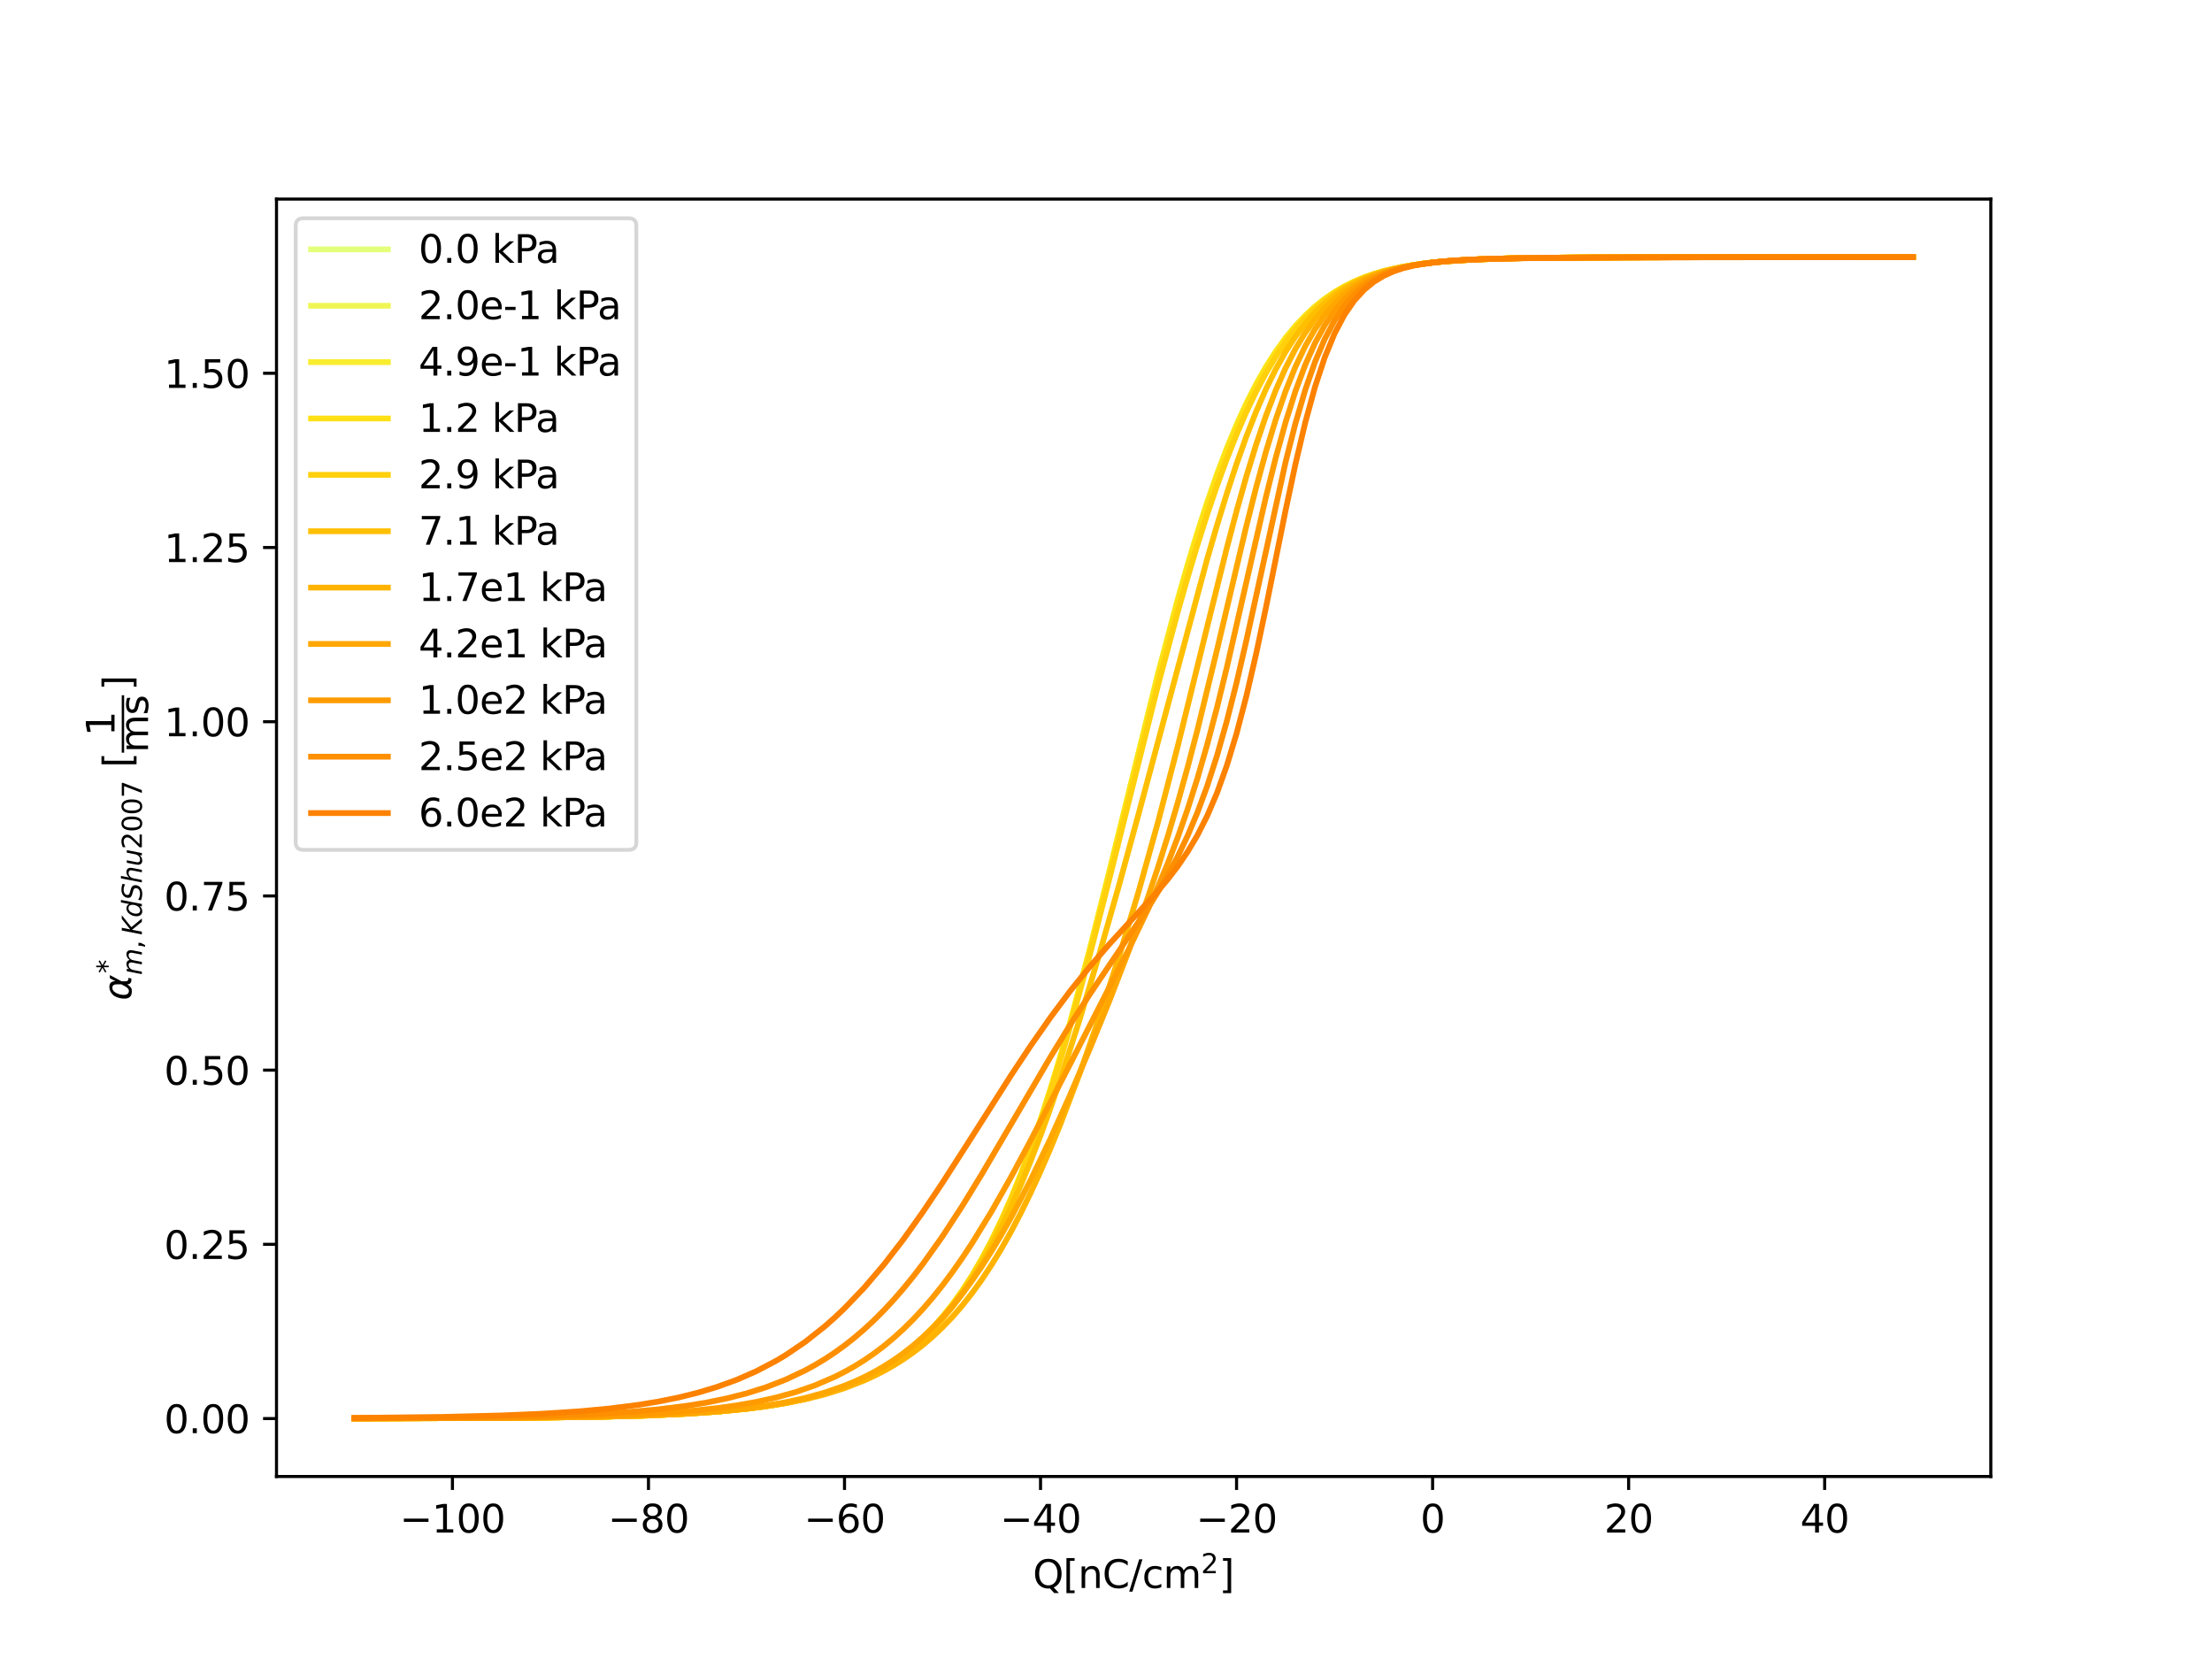 <?xml version="1.0" encoding="utf-8" standalone="no"?>
<!DOCTYPE svg PUBLIC "-//W3C//DTD SVG 1.1//EN"
  "http://www.w3.org/Graphics/SVG/1.1/DTD/svg11.dtd">
<svg xmlns:xlink="http://www.w3.org/1999/xlink" width="576pt" height="432pt" viewBox="0 0 576 432" xmlns="http://www.w3.org/2000/svg" version="1.1">
 <defs>
  <style type="text/css">*{stroke-linejoin: round; stroke-linecap: butt}</style>
 </defs>
 <g id="figure_1">
  <g id="patch_1">
   <path d="M 0 432 
L 576 432 
L 576 0 
L 0 0 
z
" style="fill: #ffffff"/>
  </g>
  <g id="axes_1">
   <g id="patch_2">
    <path d="M 72 384.48 
L 518.4 384.48 
L 518.4 51.84 
L 72 51.84 
z
" style="fill: #ffffff"/>
   </g>
   <g id="matplotlib.axis_1">
    <g id="xtick_1">
     <g id="line2d_1">
      <defs>
       <path id="mc886ca8d07" d="M 0 0 
L 0 3.5 
" style="stroke: #000000; stroke-width: 0.8"/>
      </defs>
      <g>
       <use xlink:href="#mc886ca8d07" x="117.814" y="384.48" style="stroke: #000000; stroke-width: 0.8"/>
      </g>
     </g>
     <g id="text_1">
      <!-- −100 -->
      <g transform="translate(104.08 399.078) scale(0.1 -0.1)">
       <defs>
        <path id="DejaVuSans-2212" d="M 678 2272 
L 4684 2272 
L 4684 1741 
L 678 1741 
L 678 2272 
z
" transform="scale(0.016)"/>
        <path id="DejaVuSans-31" d="M 794 531 
L 1825 531 
L 1825 4091 
L 703 3866 
L 703 4441 
L 1819 4666 
L 2450 4666 
L 2450 531 
L 3481 531 
L 3481 0 
L 794 0 
L 794 531 
z
" transform="scale(0.016)"/>
        <path id="DejaVuSans-30" d="M 2034 4250 
Q 1547 4250 1301 3770 
Q 1056 3291 1056 2328 
Q 1056 1369 1301 889 
Q 1547 409 2034 409 
Q 2525 409 2770 889 
Q 3016 1369 3016 2328 
Q 3016 3291 2770 3770 
Q 2525 4250 2034 4250 
z
M 2034 4750 
Q 2819 4750 3233 4129 
Q 3647 3509 3647 2328 
Q 3647 1150 3233 529 
Q 2819 -91 2034 -91 
Q 1250 -91 836 529 
Q 422 1150 422 2328 
Q 422 3509 836 4129 
Q 1250 4750 2034 4750 
z
" transform="scale(0.016)"/>
       </defs>
       <use xlink:href="#DejaVuSans-2212"/>
       <use xlink:href="#DejaVuSans-31" x="83.789"/>
       <use xlink:href="#DejaVuSans-30" x="147.412"/>
       <use xlink:href="#DejaVuSans-30" x="211.035"/>
      </g>
     </g>
    </g>
    <g id="xtick_2">
     <g id="line2d_2">
      <g>
       <use xlink:href="#mc886ca8d07" x="168.86" y="384.48" style="stroke: #000000; stroke-width: 0.8"/>
      </g>
     </g>
     <g id="text_2">
      <!-- −80 -->
      <g transform="translate(158.308 399.078) scale(0.1 -0.1)">
       <defs>
        <path id="DejaVuSans-38" d="M 2034 2216 
Q 1584 2216 1326 1975 
Q 1069 1734 1069 1313 
Q 1069 891 1326 650 
Q 1584 409 2034 409 
Q 2484 409 2743 651 
Q 3003 894 3003 1313 
Q 3003 1734 2745 1975 
Q 2488 2216 2034 2216 
z
M 1403 2484 
Q 997 2584 770 2862 
Q 544 3141 544 3541 
Q 544 4100 942 4425 
Q 1341 4750 2034 4750 
Q 2731 4750 3128 4425 
Q 3525 4100 3525 3541 
Q 3525 3141 3298 2862 
Q 3072 2584 2669 2484 
Q 3125 2378 3379 2068 
Q 3634 1759 3634 1313 
Q 3634 634 3220 271 
Q 2806 -91 2034 -91 
Q 1263 -91 848 271 
Q 434 634 434 1313 
Q 434 1759 690 2068 
Q 947 2378 1403 2484 
z
M 1172 3481 
Q 1172 3119 1398 2916 
Q 1625 2713 2034 2713 
Q 2441 2713 2670 2916 
Q 2900 3119 2900 3481 
Q 2900 3844 2670 4047 
Q 2441 4250 2034 4250 
Q 1625 4250 1398 4047 
Q 1172 3844 1172 3481 
z
" transform="scale(0.016)"/>
       </defs>
       <use xlink:href="#DejaVuSans-2212"/>
       <use xlink:href="#DejaVuSans-38" x="83.789"/>
       <use xlink:href="#DejaVuSans-30" x="147.412"/>
      </g>
     </g>
    </g>
    <g id="xtick_3">
     <g id="line2d_3">
      <g>
       <use xlink:href="#mc886ca8d07" x="219.907" y="384.48" style="stroke: #000000; stroke-width: 0.8"/>
      </g>
     </g>
     <g id="text_3">
      <!-- −60 -->
      <g transform="translate(209.354 399.078) scale(0.1 -0.1)">
       <defs>
        <path id="DejaVuSans-36" d="M 2113 2584 
Q 1688 2584 1439 2293 
Q 1191 2003 1191 1497 
Q 1191 994 1439 701 
Q 1688 409 2113 409 
Q 2538 409 2786 701 
Q 3034 994 3034 1497 
Q 3034 2003 2786 2293 
Q 2538 2584 2113 2584 
z
M 3366 4563 
L 3366 3988 
Q 3128 4100 2886 4159 
Q 2644 4219 2406 4219 
Q 1781 4219 1451 3797 
Q 1122 3375 1075 2522 
Q 1259 2794 1537 2939 
Q 1816 3084 2150 3084 
Q 2853 3084 3261 2657 
Q 3669 2231 3669 1497 
Q 3669 778 3244 343 
Q 2819 -91 2113 -91 
Q 1303 -91 875 529 
Q 447 1150 447 2328 
Q 447 3434 972 4092 
Q 1497 4750 2381 4750 
Q 2619 4750 2861 4703 
Q 3103 4656 3366 4563 
z
" transform="scale(0.016)"/>
       </defs>
       <use xlink:href="#DejaVuSans-2212"/>
       <use xlink:href="#DejaVuSans-36" x="83.789"/>
       <use xlink:href="#DejaVuSans-30" x="147.412"/>
      </g>
     </g>
    </g>
    <g id="xtick_4">
     <g id="line2d_4">
      <g>
       <use xlink:href="#mc886ca8d07" x="270.953" y="384.48" style="stroke: #000000; stroke-width: 0.8"/>
      </g>
     </g>
     <g id="text_4">
      <!-- −40 -->
      <g transform="translate(260.401 399.078) scale(0.1 -0.1)">
       <defs>
        <path id="DejaVuSans-34" d="M 2419 4116 
L 825 1625 
L 2419 1625 
L 2419 4116 
z
M 2253 4666 
L 3047 4666 
L 3047 1625 
L 3713 1625 
L 3713 1100 
L 3047 1100 
L 3047 0 
L 2419 0 
L 2419 1100 
L 313 1100 
L 313 1709 
L 2253 4666 
z
" transform="scale(0.016)"/>
       </defs>
       <use xlink:href="#DejaVuSans-2212"/>
       <use xlink:href="#DejaVuSans-34" x="83.789"/>
       <use xlink:href="#DejaVuSans-30" x="147.412"/>
      </g>
     </g>
    </g>
    <g id="xtick_5">
     <g id="line2d_5">
      <g>
       <use xlink:href="#mc886ca8d07" x="321.999" y="384.48" style="stroke: #000000; stroke-width: 0.8"/>
      </g>
     </g>
     <g id="text_5">
      <!-- −20 -->
      <g transform="translate(311.447 399.078) scale(0.1 -0.1)">
       <defs>
        <path id="DejaVuSans-32" d="M 1228 531 
L 3431 531 
L 3431 0 
L 469 0 
L 469 531 
Q 828 903 1448 1529 
Q 2069 2156 2228 2338 
Q 2531 2678 2651 2914 
Q 2772 3150 2772 3378 
Q 2772 3750 2511 3984 
Q 2250 4219 1831 4219 
Q 1534 4219 1204 4116 
Q 875 4013 500 3803 
L 500 4441 
Q 881 4594 1212 4672 
Q 1544 4750 1819 4750 
Q 2544 4750 2975 4387 
Q 3406 4025 3406 3419 
Q 3406 3131 3298 2873 
Q 3191 2616 2906 2266 
Q 2828 2175 2409 1742 
Q 1991 1309 1228 531 
z
" transform="scale(0.016)"/>
       </defs>
       <use xlink:href="#DejaVuSans-2212"/>
       <use xlink:href="#DejaVuSans-32" x="83.789"/>
       <use xlink:href="#DejaVuSans-30" x="147.412"/>
      </g>
     </g>
    </g>
    <g id="xtick_6">
     <g id="line2d_6">
      <g>
       <use xlink:href="#mc886ca8d07" x="373.046" y="384.48" style="stroke: #000000; stroke-width: 0.8"/>
      </g>
     </g>
     <g id="text_6">
      <!-- 0 -->
      <g transform="translate(369.864 399.078) scale(0.1 -0.1)">
       <use xlink:href="#DejaVuSans-30"/>
      </g>
     </g>
    </g>
    <g id="xtick_7">
     <g id="line2d_7">
      <g>
       <use xlink:href="#mc886ca8d07" x="424.092" y="384.48" style="stroke: #000000; stroke-width: 0.8"/>
      </g>
     </g>
     <g id="text_7">
      <!-- 20 -->
      <g transform="translate(417.729 399.078) scale(0.1 -0.1)">
       <use xlink:href="#DejaVuSans-32"/>
       <use xlink:href="#DejaVuSans-30" x="63.623"/>
      </g>
     </g>
    </g>
    <g id="xtick_8">
     <g id="line2d_8">
      <g>
       <use xlink:href="#mc886ca8d07" x="475.138" y="384.48" style="stroke: #000000; stroke-width: 0.8"/>
      </g>
     </g>
     <g id="text_8">
      <!-- 40 -->
      <g transform="translate(468.776 399.078) scale(0.1 -0.1)">
       <use xlink:href="#DejaVuSans-34"/>
       <use xlink:href="#DejaVuSans-30" x="63.623"/>
      </g>
     </g>
    </g>
    <g id="text_9">
     <!-- $\mathrm{Q [nC/cm^2]}$ -->
     <g transform="translate(268.95 413.578) scale(0.1 -0.1)">
      <defs>
       <path id="DejaVuSans-51" d="M 2522 4238 
Q 1834 4238 1429 3725 
Q 1025 3213 1025 2328 
Q 1025 1447 1429 934 
Q 1834 422 2522 422 
Q 3209 422 3611 934 
Q 4013 1447 4013 2328 
Q 4013 3213 3611 3725 
Q 3209 4238 2522 4238 
z
M 3406 84 
L 4238 -825 
L 3475 -825 
L 2784 -78 
Q 2681 -84 2626 -87 
Q 2572 -91 2522 -91 
Q 1538 -91 948 567 
Q 359 1225 359 2328 
Q 359 3434 948 4092 
Q 1538 4750 2522 4750 
Q 3503 4750 4090 4092 
Q 4678 3434 4678 2328 
Q 4678 1516 4351 937 
Q 4025 359 3406 84 
z
" transform="scale(0.016)"/>
       <path id="DejaVuSans-5b" d="M 550 4863 
L 1875 4863 
L 1875 4416 
L 1125 4416 
L 1125 -397 
L 1875 -397 
L 1875 -844 
L 550 -844 
L 550 4863 
z
" transform="scale(0.016)"/>
       <path id="DejaVuSans-6e" d="M 3513 2113 
L 3513 0 
L 2938 0 
L 2938 2094 
Q 2938 2591 2744 2837 
Q 2550 3084 2163 3084 
Q 1697 3084 1428 2787 
Q 1159 2491 1159 1978 
L 1159 0 
L 581 0 
L 581 3500 
L 1159 3500 
L 1159 2956 
Q 1366 3272 1645 3428 
Q 1925 3584 2291 3584 
Q 2894 3584 3203 3211 
Q 3513 2838 3513 2113 
z
" transform="scale(0.016)"/>
       <path id="DejaVuSans-43" d="M 4122 4306 
L 4122 3641 
Q 3803 3938 3442 4084 
Q 3081 4231 2675 4231 
Q 1875 4231 1450 3742 
Q 1025 3253 1025 2328 
Q 1025 1406 1450 917 
Q 1875 428 2675 428 
Q 3081 428 3442 575 
Q 3803 722 4122 1019 
L 4122 359 
Q 3791 134 3420 21 
Q 3050 -91 2638 -91 
Q 1578 -91 968 557 
Q 359 1206 359 2328 
Q 359 3453 968 4101 
Q 1578 4750 2638 4750 
Q 3056 4750 3426 4639 
Q 3797 4528 4122 4306 
z
" transform="scale(0.016)"/>
       <path id="DejaVuSans-2f" d="M 1625 4666 
L 2156 4666 
L 531 -594 
L 0 -594 
L 1625 4666 
z
" transform="scale(0.016)"/>
       <path id="DejaVuSans-63" d="M 3122 3366 
L 3122 2828 
Q 2878 2963 2633 3030 
Q 2388 3097 2138 3097 
Q 1578 3097 1268 2742 
Q 959 2388 959 1747 
Q 959 1106 1268 751 
Q 1578 397 2138 397 
Q 2388 397 2633 464 
Q 2878 531 3122 666 
L 3122 134 
Q 2881 22 2623 -34 
Q 2366 -91 2075 -91 
Q 1284 -91 818 406 
Q 353 903 353 1747 
Q 353 2603 823 3093 
Q 1294 3584 2113 3584 
Q 2378 3584 2631 3529 
Q 2884 3475 3122 3366 
z
" transform="scale(0.016)"/>
       <path id="DejaVuSans-6d" d="M 3328 2828 
Q 3544 3216 3844 3400 
Q 4144 3584 4550 3584 
Q 5097 3584 5394 3201 
Q 5691 2819 5691 2113 
L 5691 0 
L 5113 0 
L 5113 2094 
Q 5113 2597 4934 2840 
Q 4756 3084 4391 3084 
Q 3944 3084 3684 2787 
Q 3425 2491 3425 1978 
L 3425 0 
L 2847 0 
L 2847 2094 
Q 2847 2600 2669 2842 
Q 2491 3084 2119 3084 
Q 1678 3084 1418 2786 
Q 1159 2488 1159 1978 
L 1159 0 
L 581 0 
L 581 3500 
L 1159 3500 
L 1159 2956 
Q 1356 3278 1631 3431 
Q 1906 3584 2284 3584 
Q 2666 3584 2933 3390 
Q 3200 3197 3328 2828 
z
" transform="scale(0.016)"/>
       <path id="DejaVuSans-5d" d="M 1947 4863 
L 1947 -844 
L 622 -844 
L 622 -397 
L 1369 -397 
L 1369 4416 
L 622 4416 
L 622 4863 
L 1947 4863 
z
" transform="scale(0.016)"/>
      </defs>
      <use xlink:href="#DejaVuSans-51" transform="translate(0 0.766)"/>
      <use xlink:href="#DejaVuSans-5b" transform="translate(78.711 0.766)"/>
      <use xlink:href="#DejaVuSans-6e" transform="translate(117.725 0.766)"/>
      <use xlink:href="#DejaVuSans-43" transform="translate(181.104 0.766)"/>
      <use xlink:href="#DejaVuSans-2f" transform="translate(250.928 0.766)"/>
      <use xlink:href="#DejaVuSans-63" transform="translate(284.619 0.766)"/>
      <use xlink:href="#DejaVuSans-6d" transform="translate(339.6 0.766)"/>
      <use xlink:href="#DejaVuSans-32" transform="translate(437.969 39.047) scale(0.7)"/>
      <use xlink:href="#DejaVuSans-5d" transform="translate(485.239 0.766)"/>
     </g>
    </g>
   </g>
   <g id="matplotlib.axis_2">
    <g id="ytick_1">
     <g id="line2d_9">
      <defs>
       <path id="md7259b548b" d="M 0 0 
L -3.5 0 
" style="stroke: #000000; stroke-width: 0.8"/>
      </defs>
      <g>
       <use xlink:href="#md7259b548b" x="72" y="369.39" style="stroke: #000000; stroke-width: 0.8"/>
      </g>
     </g>
     <g id="text_10">
      <!-- 0.00 -->
      <g transform="translate(42.734 373.189) scale(0.1 -0.1)">
       <defs>
        <path id="DejaVuSans-2e" d="M 684 794 
L 1344 794 
L 1344 0 
L 684 0 
L 684 794 
z
" transform="scale(0.016)"/>
       </defs>
       <use xlink:href="#DejaVuSans-30"/>
       <use xlink:href="#DejaVuSans-2e" x="63.623"/>
       <use xlink:href="#DejaVuSans-30" x="95.41"/>
       <use xlink:href="#DejaVuSans-30" x="159.033"/>
      </g>
     </g>
    </g>
    <g id="ytick_2">
     <g id="line2d_10">
      <g>
       <use xlink:href="#md7259b548b" x="72" y="324.025" style="stroke: #000000; stroke-width: 0.8"/>
      </g>
     </g>
     <g id="text_11">
      <!-- 0.25 -->
      <g transform="translate(42.734 327.824) scale(0.1 -0.1)">
       <defs>
        <path id="DejaVuSans-35" d="M 691 4666 
L 3169 4666 
L 3169 4134 
L 1269 4134 
L 1269 2991 
Q 1406 3038 1543 3061 
Q 1681 3084 1819 3084 
Q 2600 3084 3056 2656 
Q 3513 2228 3513 1497 
Q 3513 744 3044 326 
Q 2575 -91 1722 -91 
Q 1428 -91 1123 -41 
Q 819 9 494 109 
L 494 744 
Q 775 591 1075 516 
Q 1375 441 1709 441 
Q 2250 441 2565 725 
Q 2881 1009 2881 1497 
Q 2881 1984 2565 2268 
Q 2250 2553 1709 2553 
Q 1456 2553 1204 2497 
Q 953 2441 691 2322 
L 691 4666 
z
" transform="scale(0.016)"/>
       </defs>
       <use xlink:href="#DejaVuSans-30"/>
       <use xlink:href="#DejaVuSans-2e" x="63.623"/>
       <use xlink:href="#DejaVuSans-32" x="95.41"/>
       <use xlink:href="#DejaVuSans-35" x="159.033"/>
      </g>
     </g>
    </g>
    <g id="ytick_3">
     <g id="line2d_11">
      <g>
       <use xlink:href="#md7259b548b" x="72" y="278.661" style="stroke: #000000; stroke-width: 0.8"/>
      </g>
     </g>
     <g id="text_12">
      <!-- 0.50 -->
      <g transform="translate(42.734 282.46) scale(0.1 -0.1)">
       <use xlink:href="#DejaVuSans-30"/>
       <use xlink:href="#DejaVuSans-2e" x="63.623"/>
       <use xlink:href="#DejaVuSans-35" x="95.41"/>
       <use xlink:href="#DejaVuSans-30" x="159.033"/>
      </g>
     </g>
    </g>
    <g id="ytick_4">
     <g id="line2d_12">
      <g>
       <use xlink:href="#md7259b548b" x="72" y="233.296" style="stroke: #000000; stroke-width: 0.8"/>
      </g>
     </g>
     <g id="text_13">
      <!-- 0.75 -->
      <g transform="translate(42.734 237.095) scale(0.1 -0.1)">
       <defs>
        <path id="DejaVuSans-37" d="M 525 4666 
L 3525 4666 
L 3525 4397 
L 1831 0 
L 1172 0 
L 2766 4134 
L 525 4134 
L 525 4666 
z
" transform="scale(0.016)"/>
       </defs>
       <use xlink:href="#DejaVuSans-30"/>
       <use xlink:href="#DejaVuSans-2e" x="63.623"/>
       <use xlink:href="#DejaVuSans-37" x="95.41"/>
       <use xlink:href="#DejaVuSans-35" x="159.033"/>
      </g>
     </g>
    </g>
    <g id="ytick_5">
     <g id="line2d_13">
      <g>
       <use xlink:href="#md7259b548b" x="72" y="187.932" style="stroke: #000000; stroke-width: 0.8"/>
      </g>
     </g>
     <g id="text_14">
      <!-- 1.00 -->
      <g transform="translate(42.734 191.731) scale(0.1 -0.1)">
       <use xlink:href="#DejaVuSans-31"/>
       <use xlink:href="#DejaVuSans-2e" x="63.623"/>
       <use xlink:href="#DejaVuSans-30" x="95.41"/>
       <use xlink:href="#DejaVuSans-30" x="159.033"/>
      </g>
     </g>
    </g>
    <g id="ytick_6">
     <g id="line2d_14">
      <g>
       <use xlink:href="#md7259b548b" x="72" y="142.567" style="stroke: #000000; stroke-width: 0.8"/>
      </g>
     </g>
     <g id="text_15">
      <!-- 1.25 -->
      <g transform="translate(42.734 146.366) scale(0.1 -0.1)">
       <use xlink:href="#DejaVuSans-31"/>
       <use xlink:href="#DejaVuSans-2e" x="63.623"/>
       <use xlink:href="#DejaVuSans-32" x="95.41"/>
       <use xlink:href="#DejaVuSans-35" x="159.033"/>
      </g>
     </g>
    </g>
    <g id="ytick_7">
     <g id="line2d_15">
      <g>
       <use xlink:href="#md7259b548b" x="72" y="97.202" style="stroke: #000000; stroke-width: 0.8"/>
      </g>
     </g>
     <g id="text_16">
      <!-- 1.50 -->
      <g transform="translate(42.734 101.002) scale(0.1 -0.1)">
       <use xlink:href="#DejaVuSans-31"/>
       <use xlink:href="#DejaVuSans-2e" x="63.623"/>
       <use xlink:href="#DejaVuSans-35" x="95.41"/>
       <use xlink:href="#DejaVuSans-30" x="159.033"/>
      </g>
     </g>
    </g>
    <g id="text_17">
     <!-- ${\alpha}_{m, KdShu2007}^{*}$ $\mathrm{[\dfrac{1}{ms}]}$ -->
     <g transform="translate(34.234 260.51) rotate(-90) scale(0.1 -0.1)">
      <defs>
       <path id="DejaVuSans-Oblique-3b1" d="M 2619 1628 
L 2622 2350 
Q 2625 3088 2069 3091 
Q 1653 3094 1394 2747 
Q 1069 2319 959 1747 
Q 825 1059 994 731 
Q 1169 397 1547 397 
Q 1966 397 2319 1063 
L 2619 1628 
z
M 2166 3578 
Q 3141 3594 3128 2584 
Q 3128 2584 3616 3500 
L 4128 3500 
L 3119 1603 
L 3109 919 
Q 3109 766 3194 638 
Q 3291 488 3391 488 
L 3669 488 
L 3575 0 
L 3228 0 
Q 2934 0 2722 263 
Q 2622 394 2619 669 
Q 2416 334 2066 50 
Q 1900 -81 1453 -78 
Q 722 -72 456 397 
Q 184 884 353 1747 
Q 534 2675 1009 3097 
Q 1544 3569 2166 3578 
z
" transform="scale(0.016)"/>
       <path id="DejaVuSans-2a" d="M 3009 3897 
L 1888 3291 
L 3009 2681 
L 2828 2375 
L 1778 3009 
L 1778 1831 
L 1422 1831 
L 1422 3009 
L 372 2375 
L 191 2681 
L 1313 3291 
L 191 3897 
L 372 4206 
L 1422 3572 
L 1422 4750 
L 1778 4750 
L 1778 3572 
L 2828 4206 
L 3009 3897 
z
" transform="scale(0.016)"/>
       <path id="DejaVuSans-Oblique-6d" d="M 5747 2113 
L 5338 0 
L 4763 0 
L 5166 2094 
Q 5191 2228 5203 2325 
Q 5216 2422 5216 2491 
Q 5216 2772 5059 2928 
Q 4903 3084 4622 3084 
Q 4203 3084 3875 2770 
Q 3547 2456 3450 1953 
L 3066 0 
L 2491 0 
L 2900 2094 
Q 2925 2209 2937 2307 
Q 2950 2406 2950 2484 
Q 2950 2769 2794 2926 
Q 2638 3084 2363 3084 
Q 1938 3084 1609 2770 
Q 1281 2456 1184 1953 
L 800 0 
L 225 0 
L 909 3500 
L 1484 3500 
L 1375 2956 
Q 1609 3263 1923 3423 
Q 2238 3584 2597 3584 
Q 2978 3584 3223 3384 
Q 3469 3184 3519 2828 
Q 3781 3197 4126 3390 
Q 4472 3584 4856 3584 
Q 5306 3584 5551 3325 
Q 5797 3066 5797 2591 
Q 5797 2488 5784 2364 
Q 5772 2241 5747 2113 
z
" transform="scale(0.016)"/>
       <path id="DejaVuSans-2c" d="M 750 794 
L 1409 794 
L 1409 256 
L 897 -744 
L 494 -744 
L 750 256 
L 750 794 
z
" transform="scale(0.016)"/>
       <path id="DejaVuSans-Oblique-4b" d="M 1081 4666 
L 1716 4666 
L 1331 2700 
L 3781 4666 
L 4622 4666 
L 1850 2438 
L 3878 0 
L 3109 0 
L 1247 2272 
L 806 0 
L 172 0 
L 1081 4666 
z
" transform="scale(0.016)"/>
       <path id="DejaVuSans-Oblique-64" d="M 2675 525 
Q 2444 222 2128 65 
Q 1813 -91 1428 -91 
Q 903 -91 598 267 
Q 294 625 294 1247 
Q 294 1766 478 2236 
Q 663 2706 1013 3078 
Q 1244 3325 1534 3454 
Q 1825 3584 2144 3584 
Q 2481 3584 2739 3421 
Q 2997 3259 3138 2956 
L 3513 4863 
L 4091 4863 
L 3144 0 
L 2566 0 
L 2675 525 
z
M 891 1350 
Q 891 897 1095 644 
Q 1300 391 1663 391 
Q 1931 391 2161 520 
Q 2391 650 2566 903 
Q 2750 1166 2856 1509 
Q 2963 1853 2963 2188 
Q 2963 2622 2758 2865 
Q 2553 3109 2194 3109 
Q 1922 3109 1687 2981 
Q 1453 2853 1288 2613 
Q 1106 2353 998 2009 
Q 891 1666 891 1350 
z
" transform="scale(0.016)"/>
       <path id="DejaVuSans-Oblique-53" d="M 3859 4513 
L 3738 3897 
Q 3422 4066 3111 4152 
Q 2800 4238 2509 4238 
Q 1944 4238 1609 3991 
Q 1275 3744 1275 3334 
Q 1275 3109 1398 2989 
Q 1522 2869 2034 2731 
L 2413 2638 
Q 3053 2472 3303 2217 
Q 3553 1963 3553 1503 
Q 3553 797 2998 353 
Q 2444 -91 1538 -91 
Q 1166 -91 791 -17 
Q 416 56 38 206 
L 166 856 
Q 513 641 861 531 
Q 1209 422 1556 422 
Q 2147 422 2503 684 
Q 2859 947 2859 1369 
Q 2859 1650 2717 1795 
Q 2575 1941 2106 2059 
L 1728 2156 
Q 1081 2325 845 2545 
Q 609 2766 609 3163 
Q 609 3859 1145 4304 
Q 1681 4750 2541 4750 
Q 2875 4750 3203 4690 
Q 3531 4631 3859 4513 
z
" transform="scale(0.016)"/>
       <path id="DejaVuSans-Oblique-68" d="M 3566 2113 
L 3156 0 
L 2578 0 
L 2988 2091 
Q 3016 2238 3031 2350 
Q 3047 2463 3047 2528 
Q 3047 2791 2881 2937 
Q 2716 3084 2419 3084 
Q 1956 3084 1617 2771 
Q 1278 2459 1178 1941 
L 800 0 
L 225 0 
L 1172 4863 
L 1747 4863 
L 1375 2950 
Q 1594 3244 1934 3414 
Q 2275 3584 2650 3584 
Q 3113 3584 3367 3334 
Q 3622 3084 3622 2631 
Q 3622 2519 3608 2391 
Q 3594 2263 3566 2113 
z
" transform="scale(0.016)"/>
       <path id="DejaVuSans-Oblique-75" d="M 428 1388 
L 838 3500 
L 1416 3500 
L 1006 1409 
Q 975 1256 961 1147 
Q 947 1038 947 966 
Q 947 700 1109 554 
Q 1272 409 1569 409 
Q 2031 409 2368 721 
Q 2706 1034 2809 1563 
L 3194 3500 
L 3769 3500 
L 3091 0 
L 2516 0 
L 2631 550 
Q 2388 244 2052 76 
Q 1716 -91 1338 -91 
Q 878 -91 622 161 
Q 366 413 366 863 
Q 366 956 381 1097 
Q 397 1238 428 1388 
z
" transform="scale(0.016)"/>
       <path id="DejaVuSans-20" transform="scale(0.016)"/>
       <path id="DejaVuSans-73" d="M 2834 3397 
L 2834 2853 
Q 2591 2978 2328 3040 
Q 2066 3103 1784 3103 
Q 1356 3103 1142 2972 
Q 928 2841 928 2578 
Q 928 2378 1081 2264 
Q 1234 2150 1697 2047 
L 1894 2003 
Q 2506 1872 2764 1633 
Q 3022 1394 3022 966 
Q 3022 478 2636 193 
Q 2250 -91 1575 -91 
Q 1294 -91 989 -36 
Q 684 19 347 128 
L 347 722 
Q 666 556 975 473 
Q 1284 391 1588 391 
Q 1994 391 2212 530 
Q 2431 669 2431 922 
Q 2431 1156 2273 1281 
Q 2116 1406 1581 1522 
L 1381 1569 
Q 847 1681 609 1914 
Q 372 2147 372 2553 
Q 372 3047 722 3315 
Q 1072 3584 1716 3584 
Q 2034 3584 2315 3537 
Q 2597 3491 2834 3397 
z
" transform="scale(0.016)"/>
      </defs>
      <use xlink:href="#DejaVuSans-Oblique-3b1" transform="translate(0 0.297)"/>
      <use xlink:href="#DejaVuSans-2a" transform="translate(70.59 38.642) scale(0.7)"/>
      <use xlink:href="#DejaVuSans-Oblique-6d" transform="translate(65.918 -27.047) scale(0.7)"/>
      <use xlink:href="#DejaVuSans-2c" transform="translate(134.106 -27.047) scale(0.7)"/>
      <use xlink:href="#DejaVuSans-Oblique-4b" transform="translate(169.995 -27.047) scale(0.7)"/>
      <use xlink:href="#DejaVuSans-Oblique-64" transform="translate(215.898 -27.047) scale(0.7)"/>
      <use xlink:href="#DejaVuSans-Oblique-53" transform="translate(260.332 -27.047) scale(0.7)"/>
      <use xlink:href="#DejaVuSans-Oblique-68" transform="translate(304.766 -27.047) scale(0.7)"/>
      <use xlink:href="#DejaVuSans-Oblique-75" transform="translate(349.131 -27.047) scale(0.7)"/>
      <use xlink:href="#DejaVuSans-32" transform="translate(393.496 -27.047) scale(0.7)"/>
      <use xlink:href="#DejaVuSans-30" transform="translate(438.032 -27.047) scale(0.7)"/>
      <use xlink:href="#DejaVuSans-30" transform="translate(482.568 -27.047) scale(0.7)"/>
      <use xlink:href="#DejaVuSans-37" transform="translate(527.104 -27.047) scale(0.7)"/>
      <use xlink:href="#DejaVuSans-20" transform="translate(574.375 0.297)"/>
      <use xlink:href="#DejaVuSans-5b" transform="translate(606.162 0.297)"/>
      <use xlink:href="#DejaVuSans-31" transform="translate(688.176 44.094)"/>
      <use xlink:href="#DejaVuSans-6d" transform="translate(645.176 -43.156)"/>
      <use xlink:href="#DejaVuSans-73" transform="translate(742.588 -43.156)"/>
      <use xlink:href="#DejaVuSans-5d" transform="translate(807.188 0.297)"/>
      <path d="M 645.176 19.094 
L 645.176 25.344 
L 794.688 25.344 
L 794.688 19.094 
L 645.176 19.094 
z
"/>
     </g>
    </g>
   </g>
   <g id="line2d_16">
    <path d="M 92.291 369.36 
L 135.68 369.201 
L 156.099 368.929 
L 168.86 368.578 
L 179.07 368.108 
L 186.727 367.58 
L 194.384 366.829 
L 199.488 366.158 
L 204.593 365.309 
L 209.697 364.233 
L 214.802 362.869 
L 219.907 361.143 
L 222.459 360.115 
L 225.011 358.959 
L 227.564 357.66 
L 230.116 356.2 
L 232.668 354.562 
L 235.221 352.726 
L 237.773 350.668 
L 240.325 348.365 
L 242.878 345.791 
L 245.43 342.919 
L 247.982 339.722 
L 250.534 336.168 
L 253.087 332.228 
L 255.639 327.873 
L 258.191 323.072 
L 260.744 317.8 
L 263.296 312.033 
L 265.848 305.751 
L 268.401 298.943 
L 270.953 291.602 
L 273.505 283.733 
L 276.058 275.352 
L 278.61 266.486 
L 283.715 247.474 
L 288.819 227.174 
L 301.581 175.332 
L 306.685 156.127 
L 309.238 147.177 
L 311.79 138.735 
L 314.342 130.841 
L 316.895 123.52 
L 319.447 116.783 
L 321.999 110.63 
L 324.552 105.05 
L 327.104 100.025 
L 329.656 95.53 
L 332.209 91.534 
L 334.761 88.004 
L 337.313 84.904 
L 339.866 82.197 
L 342.418 79.848 
L 344.97 77.82 
L 347.522 76.079 
L 350.075 74.592 
L 352.627 73.329 
L 355.179 72.26 
L 357.732 71.36 
L 360.284 70.605 
L 365.389 69.449 
L 370.493 68.652 
L 375.598 68.108 
L 383.255 67.602 
L 393.464 67.261 
L 408.778 67.062 
L 439.406 66.975 
L 498.109 66.96 
L 498.109 66.96 
" clip-path="url(#pb5c7236fd2)" style="fill: none; stroke: #e4ff7a; stroke-width: 1.5; stroke-linecap: square"/>
   </g>
   <g id="line2d_17">
    <path d="M 92.291 369.36 
L 135.68 369.201 
L 156.099 368.929 
L 168.86 368.578 
L 179.07 368.108 
L 186.727 367.58 
L 194.384 366.829 
L 199.488 366.158 
L 204.593 365.309 
L 209.697 364.233 
L 214.802 362.869 
L 219.907 361.143 
L 222.459 360.115 
L 225.011 358.959 
L 227.564 357.66 
L 230.116 356.2 
L 232.668 354.563 
L 235.221 352.726 
L 237.773 350.668 
L 240.325 348.365 
L 242.878 345.791 
L 245.43 342.92 
L 247.982 339.722 
L 250.534 336.169 
L 253.087 332.229 
L 255.639 327.874 
L 258.191 323.073 
L 260.744 317.802 
L 263.296 312.035 
L 265.848 305.753 
L 268.401 298.945 
L 270.953 291.605 
L 273.505 283.736 
L 276.058 275.356 
L 278.61 266.491 
L 283.715 247.48 
L 288.819 227.183 
L 301.581 175.345 
L 306.685 156.141 
L 309.238 147.191 
L 311.79 138.75 
L 314.342 130.856 
L 316.895 123.534 
L 319.447 116.796 
L 321.999 110.642 
L 324.552 105.061 
L 327.104 100.035 
L 329.656 95.538 
L 332.209 91.541 
L 334.761 88.01 
L 337.313 84.909 
L 339.866 82.201 
L 342.418 79.851 
L 344.97 77.823 
L 347.522 76.081 
L 350.075 74.594 
L 352.627 73.33 
L 355.179 72.26 
L 357.732 71.36 
L 360.284 70.605 
L 365.389 69.449 
L 370.493 68.652 
L 375.598 68.108 
L 383.255 67.602 
L 393.464 67.26 
L 408.778 67.062 
L 439.406 66.975 
L 498.109 66.96 
L 498.109 66.96 
" clip-path="url(#pb5c7236fd2)" style="fill: none; stroke: #eff654; stroke-width: 1.5; stroke-linecap: square"/>
   </g>
   <g id="line2d_18">
    <path d="M 92.291 369.36 
L 135.68 369.201 
L 156.099 368.929 
L 168.86 368.578 
L 179.07 368.108 
L 186.727 367.58 
L 194.384 366.829 
L 199.488 366.158 
L 204.593 365.309 
L 209.697 364.233 
L 214.802 362.87 
L 219.907 361.143 
L 222.459 360.115 
L 225.011 358.959 
L 227.564 357.66 
L 230.116 356.201 
L 232.668 354.563 
L 235.221 352.726 
L 237.773 350.669 
L 240.325 348.366 
L 242.878 345.793 
L 245.43 342.922 
L 247.982 339.725 
L 250.534 336.172 
L 253.087 332.233 
L 255.639 327.878 
L 258.191 323.079 
L 260.744 317.809 
L 263.296 312.043 
L 265.848 305.764 
L 268.401 298.957 
L 270.953 291.62 
L 273.505 283.754 
L 276.058 275.377 
L 278.61 266.516 
L 283.715 247.514 
L 288.819 227.226 
L 301.581 175.411 
L 306.685 156.212 
L 309.238 147.263 
L 311.79 138.821 
L 314.342 130.926 
L 316.895 123.602 
L 319.447 116.86 
L 321.999 110.701 
L 324.552 105.115 
L 327.104 100.083 
L 329.656 95.58 
L 332.209 91.577 
L 334.761 88.04 
L 337.313 84.933 
L 339.866 82.22 
L 342.418 79.866 
L 344.97 77.834 
L 347.522 76.089 
L 350.075 74.599 
L 352.627 73.334 
L 355.179 72.263 
L 357.732 71.362 
L 360.284 70.606 
L 365.389 69.449 
L 370.493 68.652 
L 375.598 68.107 
L 383.255 67.602 
L 393.464 67.26 
L 408.778 67.062 
L 439.406 66.975 
L 498.109 66.96 
L 498.109 66.96 
" clip-path="url(#pb5c7236fd2)" style="fill: none; stroke: #f9ed2f; stroke-width: 1.5; stroke-linecap: square"/>
   </g>
   <g id="line2d_19">
    <path d="M 92.291 369.36 
L 135.68 369.201 
L 156.099 368.929 
L 168.86 368.578 
L 179.07 368.108 
L 186.727 367.58 
L 194.384 366.829 
L 199.488 366.159 
L 204.593 365.309 
L 209.697 364.233 
L 214.802 362.87 
L 219.907 361.144 
L 222.459 360.117 
L 225.011 358.961 
L 227.564 357.663 
L 230.116 356.204 
L 232.668 354.567 
L 235.221 352.731 
L 237.773 350.675 
L 240.325 348.374 
L 242.878 345.802 
L 245.43 342.934 
L 247.982 339.739 
L 250.534 336.19 
L 253.087 332.255 
L 255.639 327.905 
L 258.191 323.113 
L 260.744 317.85 
L 263.296 312.093 
L 265.848 305.825 
L 268.401 299.031 
L 270.953 291.708 
L 273.505 283.86 
L 276.058 275.502 
L 278.61 266.663 
L 283.715 247.712 
L 288.819 227.482 
L 301.581 175.805 
L 306.685 156.637 
L 309.238 147.693 
L 311.79 139.251 
L 314.342 131.347 
L 316.895 124.007 
L 319.447 117.243 
L 321.999 111.056 
L 324.552 105.437 
L 327.104 100.369 
L 329.656 95.828 
L 332.209 91.786 
L 334.761 88.212 
L 337.313 85.072 
L 339.866 82.33 
L 342.418 79.95 
L 344.97 77.896 
L 347.522 76.135 
L 350.075 74.632 
L 352.627 73.356 
L 355.179 72.278 
L 357.732 71.372 
L 360.284 70.612 
L 365.389 69.451 
L 370.493 68.652 
L 375.598 68.107 
L 383.255 67.602 
L 393.464 67.26 
L 408.778 67.062 
L 439.406 66.975 
L 498.109 66.96 
L 498.109 66.96 
" clip-path="url(#pb5c7236fd2)" style="fill: none; stroke: #ffe015; stroke-width: 1.5; stroke-linecap: square"/>
   </g>
   <g id="line2d_20">
    <path d="M 92.291 369.36 
L 135.68 369.201 
L 156.099 368.929 
L 168.86 368.578 
L 179.07 368.108 
L 186.727 367.58 
L 194.384 366.83 
L 199.488 366.16 
L 204.593 365.311 
L 209.697 364.236 
L 214.802 362.875 
L 219.907 361.152 
L 222.459 360.126 
L 225.011 358.973 
L 227.564 357.677 
L 230.116 356.223 
L 232.668 354.59 
L 235.221 352.76 
L 237.773 350.711 
L 240.325 348.419 
L 242.878 345.858 
L 245.43 343.003 
L 247.982 339.825 
L 250.534 336.296 
L 253.087 332.387 
L 255.639 328.068 
L 258.191 323.312 
L 260.744 318.095 
L 263.296 312.393 
L 265.848 306.189 
L 268.401 299.472 
L 270.953 292.239 
L 273.505 284.495 
L 276.058 276.258 
L 278.61 267.554 
L 283.715 248.921 
L 288.819 229.059 
L 301.581 178.286 
L 306.685 159.316 
L 309.238 150.403 
L 311.79 141.938 
L 314.342 133.955 
L 316.895 126.482 
L 319.447 119.536 
L 321.999 113.129 
L 324.552 107.265 
L 327.104 101.94 
L 329.656 97.146 
L 332.209 92.865 
L 334.761 89.074 
L 337.313 85.745 
L 339.866 82.843 
L 342.418 80.333 
L 344.97 78.177 
L 347.522 76.335 
L 350.075 74.772 
L 352.627 73.452 
L 355.179 72.342 
L 357.732 71.413 
L 360.284 70.638 
L 365.389 69.46 
L 370.493 68.654 
L 375.598 68.106 
L 383.255 67.6 
L 393.464 67.258 
L 408.778 67.06 
L 439.406 66.975 
L 498.109 66.96 
L 498.109 66.96 
" clip-path="url(#pb5c7236fd2)" style="fill: none; stroke: #ffd00b; stroke-width: 1.5; stroke-linecap: square"/>
   </g>
   <g id="line2d_21">
    <path d="M 92.291 369.36 
L 135.68 369.201 
L 156.099 368.928 
L 168.86 368.578 
L 179.07 368.109 
L 186.727 367.582 
L 194.384 366.834 
L 199.488 366.166 
L 204.593 365.322 
L 209.697 364.254 
L 214.802 362.904 
L 219.907 361.197 
L 222.459 360.183 
L 225.011 359.044 
L 227.564 357.766 
L 230.116 356.334 
L 232.668 354.729 
L 235.221 352.934 
L 237.773 350.928 
L 240.325 348.689 
L 242.878 346.196 
L 245.43 343.424 
L 247.982 340.349 
L 250.534 336.947 
L 253.087 333.195 
L 255.639 329.07 
L 258.191 324.551 
L 260.744 319.623 
L 263.296 314.274 
L 265.848 308.495 
L 268.401 302.289 
L 270.953 295.664 
L 273.505 288.636 
L 276.058 281.229 
L 281.162 265.401 
L 286.267 248.444 
L 291.372 230.581 
L 296.476 211.992 
L 314.342 145.587 
L 316.895 136.844 
L 319.447 128.557 
L 321.999 120.807 
L 324.552 113.659 
L 327.104 107.155 
L 329.656 101.314 
L 332.209 96.134 
L 334.761 91.591 
L 337.313 87.649 
L 339.866 84.259 
L 342.418 81.368 
L 344.97 78.92 
L 347.522 76.86 
L 350.075 75.136 
L 352.627 73.699 
L 355.179 72.506 
L 357.732 71.519 
L 360.284 70.704 
L 362.836 70.033 
L 367.941 69.029 
L 373.046 68.353 
L 378.15 67.9 
L 385.807 67.485 
L 396.016 67.206 
L 411.33 67.043 
L 447.063 66.969 
L 498.109 66.96 
L 498.109 66.96 
" clip-path="url(#pb5c7236fd2)" style="fill: none; stroke: #ffbf01; stroke-width: 1.5; stroke-linecap: square"/>
   </g>
   <g id="line2d_22">
    <path d="M 92.291 369.36 
L 135.68 369.2 
L 156.099 368.927 
L 168.86 368.578 
L 179.07 368.112 
L 186.727 367.592 
L 194.384 366.857 
L 199.488 366.206 
L 204.593 365.387 
L 209.697 364.36 
L 214.802 363.074 
L 219.907 361.468 
L 225.011 359.474 
L 227.564 358.305 
L 230.116 357.007 
L 232.668 355.566 
L 235.221 353.967 
L 237.773 352.192 
L 240.325 350.223 
L 242.878 348.04 
L 245.43 345.624 
L 247.982 342.954 
L 250.534 340.011 
L 253.087 336.779 
L 255.639 333.241 
L 258.191 329.382 
L 260.744 325.193 
L 263.296 320.663 
L 265.848 315.79 
L 268.401 310.57 
L 270.953 305.008 
L 273.505 299.11 
L 276.058 292.885 
L 281.162 279.493 
L 286.267 264.914 
L 291.372 249.172 
L 296.476 232.214 
L 301.581 213.935 
L 306.685 194.324 
L 314.342 163.224 
L 319.447 142.757 
L 321.999 133.103 
L 324.552 124.056 
L 327.104 115.743 
L 329.656 108.25 
L 332.209 101.616 
L 334.761 95.837 
L 337.313 90.874 
L 339.866 86.665 
L 342.418 83.131 
L 344.97 80.189 
L 347.522 77.757 
L 350.075 75.758 
L 352.627 74.122 
L 355.179 72.787 
L 357.732 71.7 
L 360.284 70.817 
L 362.836 70.1 
L 367.941 69.047 
L 373.046 68.353 
L 378.15 67.896 
L 385.807 67.482 
L 396.016 67.206 
L 411.33 67.045 
L 447.063 66.969 
L 498.109 66.96 
L 498.109 66.96 
" clip-path="url(#pb5c7236fd2)" style="fill: none; stroke: #ffb300; stroke-width: 1.5; stroke-linecap: square"/>
   </g>
   <g id="line2d_23">
    <path d="M 92.291 369.359 
L 135.68 369.193 
L 156.099 368.913 
L 168.86 368.552 
L 179.07 368.065 
L 186.727 367.515 
L 194.384 366.732 
L 199.488 366.032 
L 204.593 365.147 
L 209.697 364.027 
L 214.802 362.613 
L 219.907 360.835 
L 222.459 359.782 
L 225.011 358.605 
L 227.564 357.291 
L 230.116 355.825 
L 232.668 354.195 
L 235.221 352.385 
L 237.773 350.381 
L 240.325 348.167 
L 242.878 345.73 
L 245.43 343.055 
L 247.982 340.132 
L 250.534 336.949 
L 253.087 333.5 
L 255.639 329.781 
L 258.191 325.789 
L 260.744 321.529 
L 263.296 317.007 
L 268.401 307.228 
L 273.505 296.58 
L 278.61 285.218 
L 283.715 273.269 
L 288.819 260.764 
L 293.924 247.573 
L 299.028 233.362 
L 301.581 225.72 
L 304.133 217.627 
L 306.685 209.02 
L 309.238 199.858 
L 311.79 190.136 
L 316.895 169.261 
L 324.552 136.951 
L 327.104 126.897 
L 329.656 117.602 
L 332.209 109.229 
L 334.761 101.866 
L 337.313 95.529 
L 339.866 90.175 
L 342.418 85.72 
L 344.97 82.059 
L 347.522 79.081 
L 350.075 76.675 
L 352.627 74.743 
L 355.179 73.197 
L 357.732 71.963 
L 360.284 70.979 
L 362.836 70.195 
L 365.389 69.57 
L 370.493 68.673 
L 375.598 68.097 
L 383.255 67.59 
L 393.464 67.26 
L 408.778 67.067 
L 439.406 66.977 
L 498.109 66.96 
L 498.109 66.96 
" clip-path="url(#pb5c7236fd2)" style="fill: none; stroke: #ffa700; stroke-width: 1.5; stroke-linecap: square"/>
   </g>
   <g id="line2d_24">
    <path d="M 92.291 369.35 
L 130.576 369.176 
L 148.442 368.914 
L 161.203 368.542 
L 171.413 368.041 
L 179.07 367.476 
L 186.727 366.672 
L 191.831 365.958 
L 196.936 365.057 
L 202.04 363.922 
L 207.145 362.505 
L 212.25 360.732 
L 217.354 358.526 
L 219.907 357.235 
L 222.459 355.802 
L 225.011 354.217 
L 227.564 352.466 
L 230.116 350.539 
L 232.668 348.423 
L 235.221 346.108 
L 237.773 343.584 
L 240.325 340.843 
L 242.878 337.88 
L 245.43 334.69 
L 247.982 331.274 
L 250.534 327.635 
L 253.087 323.779 
L 258.191 315.463 
L 263.296 306.458 
L 268.401 296.941 
L 278.61 277.173 
L 293.924 247.201 
L 299.028 236.548 
L 301.581 230.819 
L 304.133 224.688 
L 306.685 218.041 
L 309.238 210.761 
L 311.79 202.746 
L 314.342 193.924 
L 316.895 184.281 
L 319.447 173.883 
L 324.552 151.58 
L 329.656 129.363 
L 332.209 119.171 
L 334.761 109.969 
L 337.313 101.913 
L 339.866 95.052 
L 342.418 89.344 
L 344.97 84.683 
L 347.522 80.935 
L 350.075 77.955 
L 352.627 75.605 
L 355.179 73.762 
L 357.732 72.322 
L 360.284 71.199 
L 362.836 70.323 
L 365.389 69.639 
L 367.941 69.103 
L 373.046 68.353 
L 378.15 67.885 
L 385.807 67.481 
L 396.016 67.219 
L 413.883 67.047 
L 452.167 66.97 
L 498.109 66.96 
L 498.109 66.96 
" clip-path="url(#pb5c7236fd2)" style="fill: none; stroke: #ff9b00; stroke-width: 1.5; stroke-linecap: square"/>
   </g>
   <g id="line2d_25">
    <path d="M 92.291 369.315 
L 122.919 369.107 
L 140.785 368.77 
L 153.546 368.302 
L 163.756 367.681 
L 171.413 366.993 
L 179.07 366.031 
L 184.174 365.188 
L 189.279 364.139 
L 194.384 362.836 
L 199.488 361.227 
L 204.593 359.248 
L 209.697 356.828 
L 212.25 355.431 
L 214.802 353.894 
L 217.354 352.208 
L 219.907 350.366 
L 222.459 348.357 
L 225.011 346.172 
L 227.564 343.806 
L 230.116 341.253 
L 232.668 338.507 
L 235.221 335.567 
L 237.773 332.437 
L 240.325 329.115 
L 245.43 321.93 
L 250.534 314.103 
L 255.639 305.774 
L 263.296 292.725 
L 273.505 275.299 
L 278.61 266.962 
L 283.715 258.996 
L 291.372 247.625 
L 299.028 236.266 
L 301.581 232.17 
L 304.133 227.793 
L 306.685 223.005 
L 309.238 217.665 
L 311.79 211.619 
L 314.342 204.714 
L 316.895 196.815 
L 319.447 187.838 
L 321.999 177.785 
L 324.552 166.784 
L 334.761 120.324 
L 337.313 110.307 
L 339.866 101.589 
L 342.418 94.253 
L 344.97 88.252 
L 347.522 83.454 
L 350.075 79.684 
L 352.627 76.759 
L 355.179 74.511 
L 357.732 72.793 
L 360.284 71.483 
L 362.836 70.485 
L 365.389 69.725 
L 367.941 69.143 
L 373.046 68.353 
L 378.15 67.879 
L 385.807 67.481 
L 396.016 67.229 
L 413.883 67.059 
L 452.167 66.974 
L 498.109 66.961 
L 498.109 66.961 
" clip-path="url(#pb5c7236fd2)" style="fill: none; stroke: #fd8f00; stroke-width: 1.5; stroke-linecap: square"/>
   </g>
   <g id="line2d_26">
    <path d="M 92.291 369.226 
L 115.262 368.964 
L 130.576 368.582 
L 140.785 368.153 
L 150.994 367.496 
L 158.651 366.784 
L 166.308 365.809 
L 171.413 364.971 
L 176.517 363.942 
L 181.622 362.685 
L 186.727 361.146 
L 191.831 359.298 
L 196.936 357.059 
L 202.04 354.38 
L 204.593 352.861 
L 209.697 349.4 
L 214.802 345.36 
L 217.354 343.097 
L 219.907 340.679 
L 225.011 335.35 
L 230.116 329.359 
L 235.221 322.754 
L 240.325 315.585 
L 245.43 307.972 
L 253.087 296.029 
L 263.296 279.98 
L 268.401 272.287 
L 273.505 264.992 
L 278.61 258.14 
L 283.715 251.808 
L 288.819 245.912 
L 301.581 231.956 
L 304.133 228.902 
L 306.685 225.565 
L 309.238 221.813 
L 311.79 217.526 
L 314.342 212.481 
L 316.895 206.503 
L 319.447 199.4 
L 321.999 191.012 
L 324.552 181.268 
L 327.104 170.236 
L 329.656 158.175 
L 334.761 132.918 
L 337.313 120.936 
L 339.866 110.113 
L 342.418 100.776 
L 344.97 93.042 
L 347.522 86.843 
L 350.075 82.002 
L 352.627 78.296 
L 355.179 75.499 
L 357.732 73.406 
L 360.284 71.849 
L 362.836 70.692 
L 365.389 69.833 
L 367.941 69.193 
L 370.493 68.714 
L 375.598 68.08 
L 380.703 67.708 
L 388.36 67.401 
L 401.121 67.172 
L 424.092 67.03 
L 480.243 66.965 
L 498.109 66.962 
L 498.109 66.962 
" clip-path="url(#pb5c7236fd2)" style="fill: none; stroke: #fc8200; stroke-width: 1.5; stroke-linecap: square"/>
   </g>
   <g id="patch_3">
    <path d="M 72 384.48 
L 72 51.84 
" style="fill: none; stroke: #000000; stroke-width: 0.8; stroke-linejoin: miter; stroke-linecap: square"/>
   </g>
   <g id="patch_4">
    <path d="M 518.4 384.48 
L 518.4 51.84 
" style="fill: none; stroke: #000000; stroke-width: 0.8; stroke-linejoin: miter; stroke-linecap: square"/>
   </g>
   <g id="patch_5">
    <path d="M 72 384.48 
L 518.4 384.48 
" style="fill: none; stroke: #000000; stroke-width: 0.8; stroke-linejoin: miter; stroke-linecap: square"/>
   </g>
   <g id="patch_6">
    <path d="M 72 51.84 
L 518.4 51.84 
" style="fill: none; stroke: #000000; stroke-width: 0.8; stroke-linejoin: miter; stroke-linecap: square"/>
   </g>
   <g id="legend_1">
    <g id="patch_7">
     <path d="M 79 221.299 
L 163.703 221.299 
Q 165.703 221.299 165.703 219.299 
L 165.703 58.84 
Q 165.703 56.84 163.703 56.84 
L 79 56.84 
Q 77 56.84 77 58.84 
L 77 219.299 
Q 77 221.299 79 221.299 
z
" style="fill: #ffffff; opacity: 0.8; stroke: #cccccc; stroke-linejoin: miter"/>
    </g>
    <g id="line2d_27">
     <path d="M 81 64.938 
L 91 64.938 
L 101 64.938 
" style="fill: none; stroke: #e4ff7a; stroke-width: 1.5; stroke-linecap: square"/>
    </g>
    <g id="text_18">
     <!-- 0.0 kPa -->
     <g transform="translate(109 68.438) scale(0.1 -0.1)">
      <defs>
       <path id="DejaVuSans-6b" d="M 581 4863 
L 1159 4863 
L 1159 1991 
L 2875 3500 
L 3609 3500 
L 1753 1863 
L 3688 0 
L 2938 0 
L 1159 1709 
L 1159 0 
L 581 0 
L 581 4863 
z
" transform="scale(0.016)"/>
       <path id="DejaVuSans-50" d="M 1259 4147 
L 1259 2394 
L 2053 2394 
Q 2494 2394 2734 2622 
Q 2975 2850 2975 3272 
Q 2975 3691 2734 3919 
Q 2494 4147 2053 4147 
L 1259 4147 
z
M 628 4666 
L 2053 4666 
Q 2838 4666 3239 4311 
Q 3641 3956 3641 3272 
Q 3641 2581 3239 2228 
Q 2838 1875 2053 1875 
L 1259 1875 
L 1259 0 
L 628 0 
L 628 4666 
z
" transform="scale(0.016)"/>
       <path id="DejaVuSans-61" d="M 2194 1759 
Q 1497 1759 1228 1600 
Q 959 1441 959 1056 
Q 959 750 1161 570 
Q 1363 391 1709 391 
Q 2188 391 2477 730 
Q 2766 1069 2766 1631 
L 2766 1759 
L 2194 1759 
z
M 3341 1997 
L 3341 0 
L 2766 0 
L 2766 531 
Q 2569 213 2275 61 
Q 1981 -91 1556 -91 
Q 1019 -91 701 211 
Q 384 513 384 1019 
Q 384 1609 779 1909 
Q 1175 2209 1959 2209 
L 2766 2209 
L 2766 2266 
Q 2766 2663 2505 2880 
Q 2244 3097 1772 3097 
Q 1472 3097 1187 3025 
Q 903 2953 641 2809 
L 641 3341 
Q 956 3463 1253 3523 
Q 1550 3584 1831 3584 
Q 2591 3584 2966 3190 
Q 3341 2797 3341 1997 
z
" transform="scale(0.016)"/>
      </defs>
      <use xlink:href="#DejaVuSans-30"/>
      <use xlink:href="#DejaVuSans-2e" x="63.623"/>
      <use xlink:href="#DejaVuSans-30" x="95.41"/>
      <use xlink:href="#DejaVuSans-20" x="159.033"/>
      <use xlink:href="#DejaVuSans-6b" x="190.82"/>
      <use xlink:href="#DejaVuSans-50" x="248.73"/>
      <use xlink:href="#DejaVuSans-61" x="304.533"/>
     </g>
    </g>
    <g id="line2d_28">
     <path d="M 81 79.617 
L 91 79.617 
L 101 79.617 
" style="fill: none; stroke: #eff654; stroke-width: 1.5; stroke-linecap: square"/>
    </g>
    <g id="text_19">
     <!-- 2.0e-1 kPa -->
     <g transform="translate(109 83.117) scale(0.1 -0.1)">
      <defs>
       <path id="DejaVuSans-65" d="M 3597 1894 
L 3597 1613 
L 953 1613 
Q 991 1019 1311 708 
Q 1631 397 2203 397 
Q 2534 397 2845 478 
Q 3156 559 3463 722 
L 3463 178 
Q 3153 47 2828 -22 
Q 2503 -91 2169 -91 
Q 1331 -91 842 396 
Q 353 884 353 1716 
Q 353 2575 817 3079 
Q 1281 3584 2069 3584 
Q 2775 3584 3186 3129 
Q 3597 2675 3597 1894 
z
M 3022 2063 
Q 3016 2534 2758 2815 
Q 2500 3097 2075 3097 
Q 1594 3097 1305 2825 
Q 1016 2553 972 2059 
L 3022 2063 
z
" transform="scale(0.016)"/>
       <path id="DejaVuSans-2d" d="M 313 2009 
L 1997 2009 
L 1997 1497 
L 313 1497 
L 313 2009 
z
" transform="scale(0.016)"/>
      </defs>
      <use xlink:href="#DejaVuSans-32"/>
      <use xlink:href="#DejaVuSans-2e" x="63.623"/>
      <use xlink:href="#DejaVuSans-30" x="95.41"/>
      <use xlink:href="#DejaVuSans-65" x="159.033"/>
      <use xlink:href="#DejaVuSans-2d" x="220.557"/>
      <use xlink:href="#DejaVuSans-31" x="256.641"/>
      <use xlink:href="#DejaVuSans-20" x="320.264"/>
      <use xlink:href="#DejaVuSans-6b" x="352.051"/>
      <use xlink:href="#DejaVuSans-50" x="409.961"/>
      <use xlink:href="#DejaVuSans-61" x="465.764"/>
     </g>
    </g>
    <g id="line2d_29">
     <path d="M 81 94.295 
L 91 94.295 
L 101 94.295 
" style="fill: none; stroke: #f9ed2f; stroke-width: 1.5; stroke-linecap: square"/>
    </g>
    <g id="text_20">
     <!-- 4.9e-1 kPa -->
     <g transform="translate(109 97.795) scale(0.1 -0.1)">
      <defs>
       <path id="DejaVuSans-39" d="M 703 97 
L 703 672 
Q 941 559 1184 500 
Q 1428 441 1663 441 
Q 2288 441 2617 861 
Q 2947 1281 2994 2138 
Q 2813 1869 2534 1725 
Q 2256 1581 1919 1581 
Q 1219 1581 811 2004 
Q 403 2428 403 3163 
Q 403 3881 828 4315 
Q 1253 4750 1959 4750 
Q 2769 4750 3195 4129 
Q 3622 3509 3622 2328 
Q 3622 1225 3098 567 
Q 2575 -91 1691 -91 
Q 1453 -91 1209 -44 
Q 966 3 703 97 
z
M 1959 2075 
Q 2384 2075 2632 2365 
Q 2881 2656 2881 3163 
Q 2881 3666 2632 3958 
Q 2384 4250 1959 4250 
Q 1534 4250 1286 3958 
Q 1038 3666 1038 3163 
Q 1038 2656 1286 2365 
Q 1534 2075 1959 2075 
z
" transform="scale(0.016)"/>
      </defs>
      <use xlink:href="#DejaVuSans-34"/>
      <use xlink:href="#DejaVuSans-2e" x="63.623"/>
      <use xlink:href="#DejaVuSans-39" x="95.41"/>
      <use xlink:href="#DejaVuSans-65" x="159.033"/>
      <use xlink:href="#DejaVuSans-2d" x="220.557"/>
      <use xlink:href="#DejaVuSans-31" x="256.641"/>
      <use xlink:href="#DejaVuSans-20" x="320.264"/>
      <use xlink:href="#DejaVuSans-6b" x="352.051"/>
      <use xlink:href="#DejaVuSans-50" x="409.961"/>
      <use xlink:href="#DejaVuSans-61" x="465.764"/>
     </g>
    </g>
    <g id="line2d_30">
     <path d="M 81 108.973 
L 91 108.973 
L 101 108.973 
" style="fill: none; stroke: #ffe015; stroke-width: 1.5; stroke-linecap: square"/>
    </g>
    <g id="text_21">
     <!-- 1.2 kPa -->
     <g transform="translate(109 112.473) scale(0.1 -0.1)">
      <use xlink:href="#DejaVuSans-31"/>
      <use xlink:href="#DejaVuSans-2e" x="63.623"/>
      <use xlink:href="#DejaVuSans-32" x="95.41"/>
      <use xlink:href="#DejaVuSans-20" x="159.033"/>
      <use xlink:href="#DejaVuSans-6b" x="190.82"/>
      <use xlink:href="#DejaVuSans-50" x="248.73"/>
      <use xlink:href="#DejaVuSans-61" x="304.533"/>
     </g>
    </g>
    <g id="line2d_31">
     <path d="M 81 123.651 
L 91 123.651 
L 101 123.651 
" style="fill: none; stroke: #ffd00b; stroke-width: 1.5; stroke-linecap: square"/>
    </g>
    <g id="text_22">
     <!-- 2.9 kPa -->
     <g transform="translate(109 127.151) scale(0.1 -0.1)">
      <use xlink:href="#DejaVuSans-32"/>
      <use xlink:href="#DejaVuSans-2e" x="63.623"/>
      <use xlink:href="#DejaVuSans-39" x="95.41"/>
      <use xlink:href="#DejaVuSans-20" x="159.033"/>
      <use xlink:href="#DejaVuSans-6b" x="190.82"/>
      <use xlink:href="#DejaVuSans-50" x="248.73"/>
      <use xlink:href="#DejaVuSans-61" x="304.533"/>
     </g>
    </g>
    <g id="line2d_32">
     <path d="M 81 138.329 
L 91 138.329 
L 101 138.329 
" style="fill: none; stroke: #ffbf01; stroke-width: 1.5; stroke-linecap: square"/>
    </g>
    <g id="text_23">
     <!-- 7.1 kPa -->
     <g transform="translate(109 141.829) scale(0.1 -0.1)">
      <use xlink:href="#DejaVuSans-37"/>
      <use xlink:href="#DejaVuSans-2e" x="63.623"/>
      <use xlink:href="#DejaVuSans-31" x="95.41"/>
      <use xlink:href="#DejaVuSans-20" x="159.033"/>
      <use xlink:href="#DejaVuSans-6b" x="190.82"/>
      <use xlink:href="#DejaVuSans-50" x="248.73"/>
      <use xlink:href="#DejaVuSans-61" x="304.533"/>
     </g>
    </g>
    <g id="line2d_33">
     <path d="M 81 153.007 
L 91 153.007 
L 101 153.007 
" style="fill: none; stroke: #ffb300; stroke-width: 1.5; stroke-linecap: square"/>
    </g>
    <g id="text_24">
     <!-- 1.7e1 kPa -->
     <g transform="translate(109 156.507) scale(0.1 -0.1)">
      <use xlink:href="#DejaVuSans-31"/>
      <use xlink:href="#DejaVuSans-2e" x="63.623"/>
      <use xlink:href="#DejaVuSans-37" x="95.41"/>
      <use xlink:href="#DejaVuSans-65" x="159.033"/>
      <use xlink:href="#DejaVuSans-31" x="220.557"/>
      <use xlink:href="#DejaVuSans-20" x="284.18"/>
      <use xlink:href="#DejaVuSans-6b" x="315.967"/>
      <use xlink:href="#DejaVuSans-50" x="373.877"/>
      <use xlink:href="#DejaVuSans-61" x="429.68"/>
     </g>
    </g>
    <g id="line2d_34">
     <path d="M 81 167.685 
L 91 167.685 
L 101 167.685 
" style="fill: none; stroke: #ffa700; stroke-width: 1.5; stroke-linecap: square"/>
    </g>
    <g id="text_25">
     <!-- 4.2e1 kPa -->
     <g transform="translate(109 171.185) scale(0.1 -0.1)">
      <use xlink:href="#DejaVuSans-34"/>
      <use xlink:href="#DejaVuSans-2e" x="63.623"/>
      <use xlink:href="#DejaVuSans-32" x="95.41"/>
      <use xlink:href="#DejaVuSans-65" x="159.033"/>
      <use xlink:href="#DejaVuSans-31" x="220.557"/>
      <use xlink:href="#DejaVuSans-20" x="284.18"/>
      <use xlink:href="#DejaVuSans-6b" x="315.967"/>
      <use xlink:href="#DejaVuSans-50" x="373.877"/>
      <use xlink:href="#DejaVuSans-61" x="429.68"/>
     </g>
    </g>
    <g id="line2d_35">
     <path d="M 81 182.363 
L 91 182.363 
L 101 182.363 
" style="fill: none; stroke: #ff9b00; stroke-width: 1.5; stroke-linecap: square"/>
    </g>
    <g id="text_26">
     <!-- 1.0e2 kPa -->
     <g transform="translate(109 185.863) scale(0.1 -0.1)">
      <use xlink:href="#DejaVuSans-31"/>
      <use xlink:href="#DejaVuSans-2e" x="63.623"/>
      <use xlink:href="#DejaVuSans-30" x="95.41"/>
      <use xlink:href="#DejaVuSans-65" x="159.033"/>
      <use xlink:href="#DejaVuSans-32" x="220.557"/>
      <use xlink:href="#DejaVuSans-20" x="284.18"/>
      <use xlink:href="#DejaVuSans-6b" x="315.967"/>
      <use xlink:href="#DejaVuSans-50" x="373.877"/>
      <use xlink:href="#DejaVuSans-61" x="429.68"/>
     </g>
    </g>
    <g id="line2d_36">
     <path d="M 81 197.042 
L 91 197.042 
L 101 197.042 
" style="fill: none; stroke: #fd8f00; stroke-width: 1.5; stroke-linecap: square"/>
    </g>
    <g id="text_27">
     <!-- 2.5e2 kPa -->
     <g transform="translate(109 200.542) scale(0.1 -0.1)">
      <use xlink:href="#DejaVuSans-32"/>
      <use xlink:href="#DejaVuSans-2e" x="63.623"/>
      <use xlink:href="#DejaVuSans-35" x="95.41"/>
      <use xlink:href="#DejaVuSans-65" x="159.033"/>
      <use xlink:href="#DejaVuSans-32" x="220.557"/>
      <use xlink:href="#DejaVuSans-20" x="284.18"/>
      <use xlink:href="#DejaVuSans-6b" x="315.967"/>
      <use xlink:href="#DejaVuSans-50" x="373.877"/>
      <use xlink:href="#DejaVuSans-61" x="429.68"/>
     </g>
    </g>
    <g id="line2d_37">
     <path d="M 81 211.72 
L 91 211.72 
L 101 211.72 
" style="fill: none; stroke: #fc8200; stroke-width: 1.5; stroke-linecap: square"/>
    </g>
    <g id="text_28">
     <!-- 6.0e2 kPa -->
     <g transform="translate(109 215.22) scale(0.1 -0.1)">
      <use xlink:href="#DejaVuSans-36"/>
      <use xlink:href="#DejaVuSans-2e" x="63.623"/>
      <use xlink:href="#DejaVuSans-30" x="95.41"/>
      <use xlink:href="#DejaVuSans-65" x="159.033"/>
      <use xlink:href="#DejaVuSans-32" x="220.557"/>
      <use xlink:href="#DejaVuSans-20" x="284.18"/>
      <use xlink:href="#DejaVuSans-6b" x="315.967"/>
      <use xlink:href="#DejaVuSans-50" x="373.877"/>
      <use xlink:href="#DejaVuSans-61" x="429.68"/>
     </g>
    </g>
   </g>
  </g>
 </g>
 <defs>
  <clipPath id="pb5c7236fd2">
   <rect x="72" y="51.84" width="446.4" height="332.64"/>
  </clipPath>
 </defs>
</svg>
